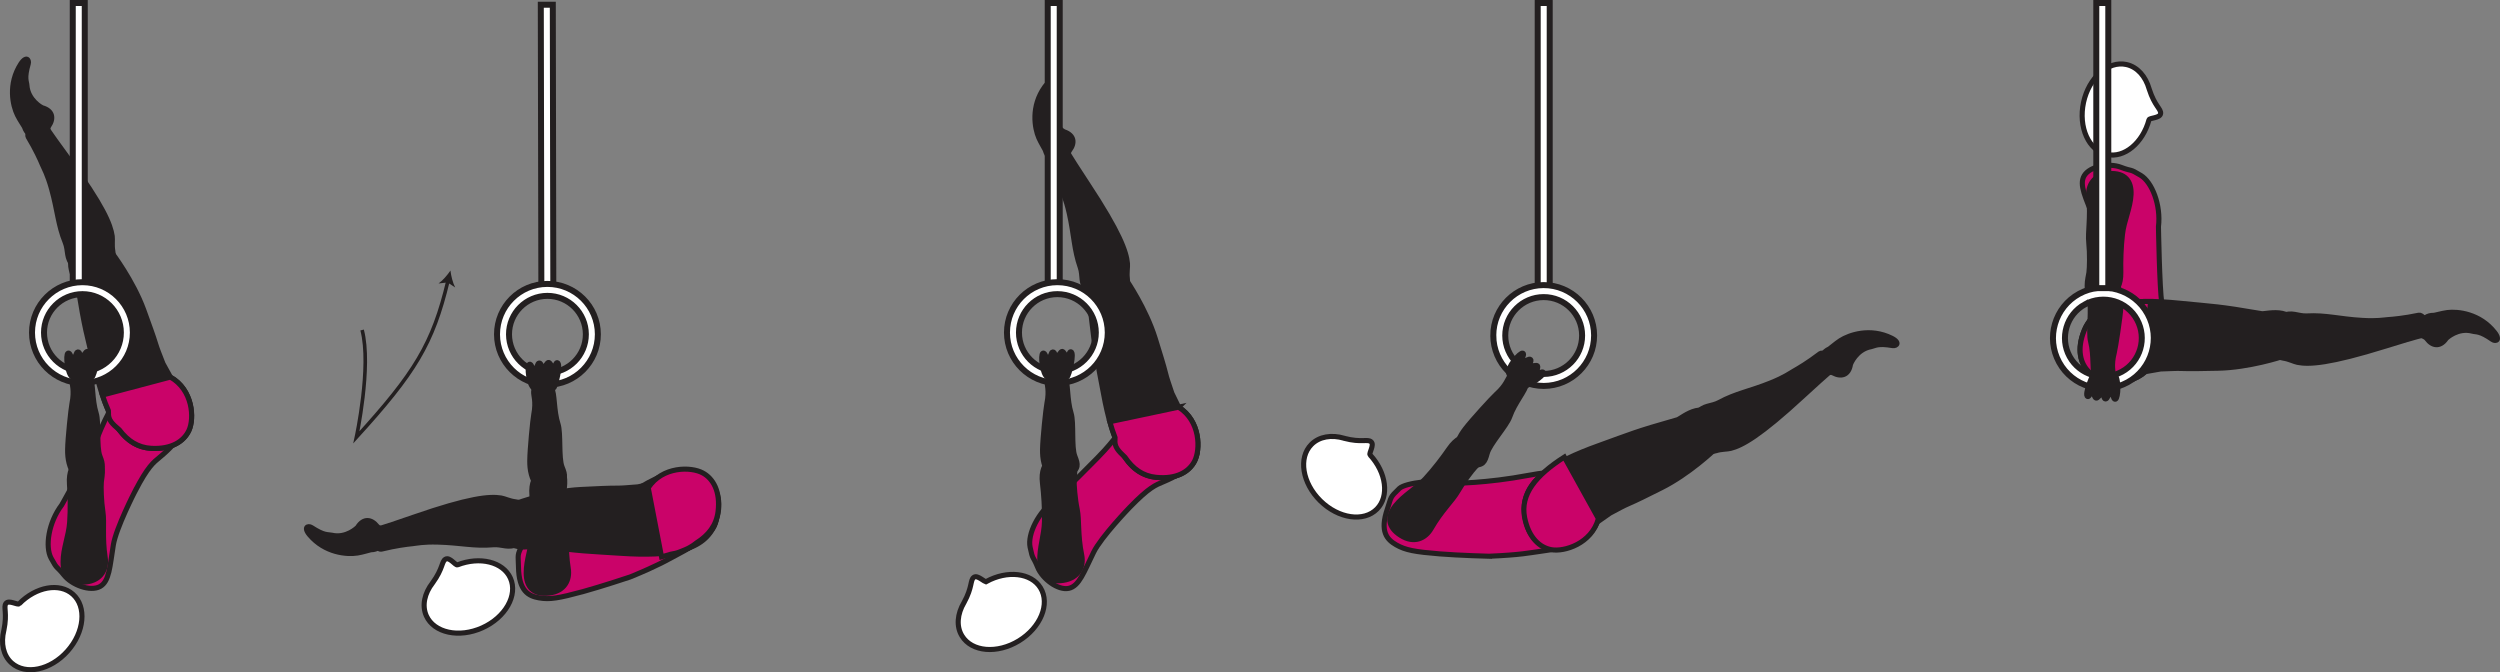 <?xml version="1.0" encoding="UTF-8" standalone="no"?>
<!-- Created with Inkscape (http://www.inkscape.org/) -->

<svg
   version="1.1"
   id="svg1"
   width="277.695"
   height="74.672"
   viewBox="0 0 277.695 74.672"
   sodipodi:docname="cell.svg"
   xmlns:inkscape="http://www.inkscape.org/namespaces/inkscape"
   xmlns:sodipodi="http://sodipodi.sourceforge.net/DTD/sodipodi-0.dtd"
   xmlns="http://www.w3.org/2000/svg"
   xmlns:svg="http://www.w3.org/2000/svg">
  <rect x="0" y="0" width="277.695" height="74.672" fill="#808080" stroke="none"/>
  <sodipodi:namedview
     id="namedview1"
     pagecolor="#ffffff"
     bordercolor="#000000"
     borderopacity="0.25"
     inkscape:showpageshadow="2"
     inkscape:pageopacity="0.0"
     inkscape:pagecheckerboard="0"
     inkscape:deskcolor="#d1d1d1">
    <inkscape:page
       x="0"
       y="0"
       inkscape:label="1"
       id="page1"
       width="277.695"
       height="74.672"
       margin="0"
       bleed="0" />
  </sodipodi:namedview>
  <defs
     id="defs1" />
  <path
     style="fill:#231f20;fill-opacity:1;fill-rule:nonzero;stroke:none"
     d="m 271.825,37.651 c -0.765,1.109 -1.728,0.88 -2.343,0.046 -0.188,-0.249 -0.6,-0.276 -0.761,-0.536 -0.364,-0.593 0.095,-2.281 1.6,-2.25 0.104,0.01 0.891,-0.224 1.504,-0.307 1.199,-0.156 3.688,0.12 5.355,2.24 0.792,1 0.052,1.285 -0.391,0.968 -1.401,-0.979 -1.719,-0.787 -2.183,-0.911 -1.566,-0.422 -2.781,0.75 -2.781,0.75"
     id="path743" />
  <path
     style="fill:none;stroke:#231f20;stroke-width:0.333;stroke-linecap:butt;stroke-linejoin:miter;stroke-miterlimit:4;stroke-dasharray:none;stroke-opacity:1"
     d="m 271.825,37.651 c -0.765,1.109 -1.728,0.88 -2.343,0.046 -0.188,-0.249 -0.6,-0.276 -0.761,-0.536 -0.364,-0.593 0.095,-2.281 1.6,-2.25 0.104,0.01 0.891,-0.224 1.504,-0.307 1.199,-0.156 3.688,0.12 5.355,2.24 0.792,1 0.052,1.285 -0.391,0.968 -1.401,-0.979 -1.719,-0.787 -2.183,-0.911 -1.566,-0.422 -2.781,0.75 -2.781,0.75 z"
     id="path744" />
  <path
     style="fill:#231f20;fill-opacity:1;fill-rule:nonzero;stroke:none"
     d="m 252.592,36.916 c -0.178,2.256 0.088,2.724 1.036,2.865 0.636,0.094 1.193,0.396 1.573,0.468 1.271,0.256 3.515,0.147 9.801,-1.812 1.423,-0.448 3.428,-1.057 4.266,-1.24 1.329,-0.292 -0.056,-2.296 -0.578,-2.186 -1.672,0.348 -2.865,0.452 -3.474,0.494 -0.432,0.031 -1.182,0.187 -2.843,0.083 -2.521,-0.145 -4.011,-0.609 -6.125,-0.495 -0.975,0.058 -1.751,-0.525 -2.688,0.016 -0.938,0.547 -0.968,1.807 -0.968,1.807"
     id="path745" />
  <path
     style="fill:none;stroke:#231f20;stroke-width:0.566;stroke-linecap:butt;stroke-linejoin:miter;stroke-miterlimit:4;stroke-dasharray:none;stroke-opacity:1"
     d="m 252.592,36.916 c -0.178,2.256 0.088,2.724 1.036,2.865 0.636,0.094 1.193,0.396 1.573,0.468 1.271,0.256 3.515,0.147 9.801,-1.812 1.423,-0.448 3.428,-1.057 4.266,-1.24 1.329,-0.292 -0.056,-2.296 -0.578,-2.186 -1.672,0.348 -2.865,0.452 -3.474,0.494 -0.432,0.031 -1.182,0.187 -2.843,0.083 -2.521,-0.145 -4.011,-0.609 -6.125,-0.495 -0.975,0.058 -1.751,-0.525 -2.688,0.016 -0.938,0.547 -0.968,1.807 -0.968,1.807 z"
     id="path746" />
  <path
     style="fill:#ca0369;fill-opacity:1;fill-rule:nonzero;stroke:none"
     d="m 233.502,30.593 c 0.162,3.126 -0.15,3.818 -0.468,4.683 -1.989,5.427 0.708,6.301 3.515,5.635 3.303,-0.782 4.5,-0.99 3.579,-7.224 -0.255,-1.734 -0.37,-8.5 -0.37,-8.5 0.291,-2.432 -0.724,-4.958 -1.969,-5.708 -1.317,-0.802 -0.855,-0.386 -2.208,-0.902 -1.281,-0.494 -3.437,-0.124 -4.068,0.934 -0.609,1.025 0.188,2.489 1.057,4.749 0.683,1.787 0.932,6.333 0.932,6.333"
     id="path747" />
  <path
     style="fill:none;stroke:#231f20;stroke-width:0.566;stroke-linecap:butt;stroke-linejoin:miter;stroke-miterlimit:4;stroke-dasharray:none;stroke-opacity:1"
     d="m 233.502,30.593 c 0.162,3.126 -0.15,3.818 -0.468,4.683 -1.989,5.427 0.708,6.301 3.515,5.635 3.303,-0.782 4.5,-0.99 3.579,-7.224 -0.255,-1.734 -0.37,-8.5 -0.37,-8.5 0.291,-2.432 -0.724,-4.958 -1.969,-5.708 -1.317,-0.802 -0.855,-0.386 -2.208,-0.902 -1.281,-0.494 -3.437,-0.124 -4.068,0.934 -0.609,1.025 0.188,2.489 1.057,4.749 0.683,1.787 0.932,6.333 0.932,6.333 z"
     id="path748" />
  <path
     style="fill:#ffffff;fill-opacity:1;fill-rule:nonzero;stroke:none"
     d="m 238.706,13.307 c 0.072,-0.235 1.224,-0.172 1.291,-0.692 0.068,-0.516 -0.661,-0.814 -1.265,-2.71 l -0.006,-0.02 c -0.401,-1.401 -1.306,-2.448 -2.53,-2.718 -2.032,-0.438 -4.162,1.448 -4.76,4.202 -0.595,2.766 0.566,5.36 2.598,5.792 1.938,0.427 3.979,-1.286 4.672,-3.854"
     id="path749" />
  <path
     style="fill:none;stroke:#231f20;stroke-width:0.566;stroke-linecap:butt;stroke-linejoin:miter;stroke-miterlimit:4;stroke-dasharray:none;stroke-opacity:1"
     d="m 238.706,13.307 c 0.072,-0.235 1.224,-0.172 1.291,-0.692 0.068,-0.516 -0.661,-0.814 -1.265,-2.71 l -0.006,-0.02 c -0.401,-1.401 -1.306,-2.448 -2.53,-2.718 -2.032,-0.438 -4.162,1.448 -4.76,4.202 -0.595,2.766 0.566,5.36 2.598,5.792 1.938,0.427 3.979,-1.286 4.672,-3.854 z"
     id="path750" />
  <path
     style="fill:#231f20;fill-opacity:1;fill-rule:nonzero;stroke:none"
     d="m 254.95,37.677 c 0.656,-3.958 -3.244,-2.75 -3.718,-2.833 -4.932,-0.849 -5.307,-0.781 -9.115,-1.163 -5.5,-0.552 -9.353,-0.082 -10.609,3.027 -0.85,2.104 -0.427,3.688 0.526,4.599 1.063,1 4.115,1.885 6.276,-0.026 l 1.687,-0.297 c 1.161,-0.041 1.74,-0.079 2.308,-0.057 1.005,0.036 2.077,0.016 4.036,-0.026 3.469,-0.062 7.125,-1.272 7.125,-1.272 1.235,-0.052 1.484,-1.952 1.484,-1.952"
     id="path751" />
  <path
     style="fill:none;stroke:#231f20;stroke-width:0.566;stroke-linecap:butt;stroke-linejoin:miter;stroke-miterlimit:4;stroke-dasharray:none;stroke-opacity:1"
     d="m 254.95,37.677 c 0.656,-3.958 -3.244,-2.75 -3.718,-2.833 -4.932,-0.849 -5.307,-0.781 -9.115,-1.163 -5.5,-0.552 -9.353,-0.082 -10.609,3.027 -0.85,2.104 -0.427,3.688 0.526,4.599 1.063,1 4.115,1.885 6.276,-0.026 l 1.687,-0.297 c 1.161,-0.041 1.74,-0.079 2.308,-0.057 1.005,0.036 2.077,0.016 4.036,-0.026 3.469,-0.062 7.125,-1.272 7.125,-1.272 1.235,-0.052 1.484,-1.952 1.484,-1.952 z"
     id="path752" />
  <path
     style="fill:#ca0369;fill-opacity:1;fill-rule:nonzero;stroke:none"
     d="m 231.508,36.708 c -0.85,2.104 -0.427,3.688 0.526,4.599 1.063,1 4.115,1.885 6.276,-0.031 l 0.563,-7.792 c -3.756,-0.036 -6.371,0.771 -7.365,3.224"
     id="path753" />
  <path
     style="fill:none;stroke:#231f20;stroke-width:0.566;stroke-linecap:butt;stroke-linejoin:miter;stroke-miterlimit:4;stroke-dasharray:none;stroke-opacity:1"
     d="m 231.508,36.708 c -0.85,2.104 -0.427,3.688 0.526,4.599 1.063,1 4.115,1.885 6.276,-0.031 l 0.563,-7.792 c -3.756,-0.036 -6.371,0.771 -7.365,3.224 z"
     id="path754" />
  <path
     style="fill:#231f20;fill-opacity:1;fill-rule:nonzero;stroke:none"
     d="m 232.712,41.968 c -0.35,-0.541 -0.084,-2.468 -0.491,-4.031 -0.276,-1.041 0.172,-3.756 -0.176,-4.776 -0.324,-0.942 -0.381,-1.406 0.629,-1.958 0.599,-0.328 1.959,-0.568 2.23,-0.131 0.614,1.016 0.75,1.953 0.682,3.021 -0.078,1.208 -0.589,4.484 -0.734,5.079 -0.38,1.479 -0.079,2.145 -0.14,2.547 -0.111,0.754 -0.428,0.896 -0.934,0.926 -0.953,0.052 -1.066,-0.677 -1.066,-0.677"
     id="path755" />
  <path
     style="fill:none;stroke:#231f20;stroke-width:0.566;stroke-linecap:butt;stroke-linejoin:miter;stroke-miterlimit:4;stroke-dasharray:none;stroke-opacity:1"
     d="m 232.712,41.968 c -0.35,-0.541 -0.084,-2.468 -0.491,-4.031 -0.276,-1.041 0.172,-3.756 -0.176,-4.776 -0.324,-0.942 -0.381,-1.406 0.629,-1.958 0.599,-0.328 1.959,-0.568 2.23,-0.131 0.614,1.016 0.75,1.953 0.682,3.021 -0.078,1.208 -0.589,4.484 -0.734,5.079 -0.38,1.479 -0.079,2.145 -0.14,2.547 -0.111,0.754 -0.428,0.896 -0.934,0.926 -0.953,0.052 -1.066,-0.677 -1.066,-0.677 z"
     id="path756" />
  <path
     style="fill:#231f20;fill-opacity:1;fill-rule:nonzero;stroke:none"
     d="m 232.664,32.905 c -1.286,-0.134 -0.703,-2.088 -0.63,-2.624 0.072,-0.537 0.11,-2.094 -0.016,-3.308 -0.13,-1.218 0.23,-2.792 -0.005,-5.109 -0.125,-1.213 0.527,-2.479 2.297,-2.583 1.75,-0.104 2.474,0.844 2.402,2.334 -0.074,1.5 -0.772,2.869 -0.948,4.38 -0.178,1.5 -0.215,3.041 -0.188,4.254 0.03,1.386 -0.474,2.079 -0.907,2.276 -1.088,0.49 -2.005,0.38 -2.005,0.38"
     id="path757" />
  <path
     style="fill:none;stroke:#231f20;stroke-width:0.566;stroke-linecap:butt;stroke-linejoin:miter;stroke-miterlimit:4;stroke-dasharray:none;stroke-opacity:1"
     d="m 232.664,32.905 c -1.286,-0.134 -0.703,-2.088 -0.63,-2.624 0.072,-0.537 0.11,-2.094 -0.016,-3.308 -0.13,-1.218 0.23,-2.792 -0.005,-5.109 -0.125,-1.213 0.527,-2.479 2.297,-2.583 1.75,-0.104 2.474,0.844 2.402,2.334 -0.074,1.5 -0.772,2.869 -0.948,4.38 -0.178,1.5 -0.215,3.041 -0.188,4.254 0.03,1.386 -0.474,2.079 -0.907,2.276 -1.088,0.49 -2.005,0.38 -2.005,0.38 z"
     id="path758" />
  <path
     style="fill:#ffffff;fill-opacity:1;fill-rule:nonzero;stroke:none"
     d="m 231.592,33.807 c 2.066,-1.13 4.666,-0.37 5.79,1.698 1.131,2.063 0.371,4.667 -1.697,5.791 -2.063,1.131 -4.661,0.365 -5.792,-1.697 -1.129,-2.068 -0.364,-4.667 1.699,-5.792 m -0.642,-1.172 c -2.708,1.485 -3.708,4.896 -2.224,7.604 1.48,2.709 4.891,3.709 7.599,2.229 2.715,-1.484 3.709,-4.891 2.229,-7.599 -1.484,-2.713 -4.89,-3.713 -7.604,-2.234"
     id="path759" />
  <path
     style="fill:none;stroke:#231f20;stroke-width:0.666;stroke-linecap:butt;stroke-linejoin:miter;stroke-miterlimit:4;stroke-dasharray:none;stroke-opacity:1"
     d="m 231.592,33.807 c 2.066,-1.13 4.666,-0.37 5.79,1.698 1.131,2.063 0.371,4.667 -1.697,5.791 -2.063,1.131 -4.661,0.365 -5.792,-1.697 -1.129,-2.068 -0.364,-4.667 1.699,-5.792 z m -0.642,-1.172 c -2.708,1.485 -3.708,4.896 -2.224,7.604 1.48,2.709 4.891,3.709 7.599,2.229 2.715,-1.484 3.709,-4.891 2.229,-7.599 -1.484,-2.713 -4.89,-3.713 -7.604,-2.234 z"
     id="path760" />
  <path
     style="fill:#231f20;fill-opacity:1;fill-rule:nonzero;stroke:none"
     d="m 234.825,41.583 c 0.605,0.354 0.469,2.666 0.163,2.756 -0.303,0.088 -0.178,-0.672 -0.522,-0.595 -0.354,0.079 -0.36,0.584 -0.588,0.573 -0.25,-0.01 -0.152,-0.609 -0.453,-0.562 -0.125,0.016 -0.428,0.532 -0.604,0.464 -0.157,-0.058 -0.281,-0.568 -0.401,-0.62 -0.199,-0.084 -0.35,0.516 -0.522,0.453 -0.448,-0.141 0.59,-2.647 0.814,-2.729 0.337,-0.115 1.14,-0.308 2.113,0.26"
     id="path761" />
  <path
     style="fill:none;stroke:#231f20;stroke-width:0.566;stroke-linecap:round;stroke-linejoin:round;stroke-miterlimit:4;stroke-dasharray:none;stroke-opacity:1"
     d="m 234.825,41.583 c 0.605,0.354 0.469,2.666 0.163,2.756 -0.303,0.088 -0.178,-0.672 -0.522,-0.595 -0.354,0.079 -0.36,0.584 -0.588,0.573 -0.25,-0.01 -0.152,-0.609 -0.453,-0.562 -0.125,0.016 -0.428,0.532 -0.604,0.464 -0.157,-0.058 -0.281,-0.568 -0.401,-0.62 -0.199,-0.084 -0.35,0.516 -0.522,0.453 -0.448,-0.141 0.59,-2.647 0.814,-2.729 0.337,-0.115 1.14,-0.308 2.113,0.26 z"
     id="path762" />
  <path
     style="fill:#231f20;fill-opacity:1;fill-rule:nonzero;stroke:none"
     d="m 4.707,11.853 c 1.307,0.36 1.4,1.35 0.812,2.199 -0.177,0.255 -0.068,0.656 -0.26,0.891 -0.443,0.546 -2.188,0.65 -2.641,-0.776 -0.036,-0.104 -0.506,-0.771 -0.782,-1.328 -0.541,-1.084 -1.088,-3.522 0.371,-5.787 0.692,-1.079 1.197,-0.469 1.047,0.047 -0.47,1.645 -0.183,1.885 -0.151,2.36 0.104,1.618 1.604,2.394 1.604,2.394"
     id="path763" />
  <path
     style="fill:none;stroke:#231f20;stroke-width:0.333;stroke-linecap:butt;stroke-linejoin:miter;stroke-miterlimit:4;stroke-dasharray:none;stroke-opacity:1"
     d="m 4.707,11.853 c 1.307,0.36 1.4,1.35 0.812,2.199 -0.177,0.255 -0.068,0.656 -0.26,0.891 -0.443,0.546 -2.188,0.65 -2.641,-0.776 -0.036,-0.104 -0.506,-0.771 -0.782,-1.328 -0.541,-1.084 -1.088,-3.522 0.371,-5.787 0.692,-1.079 1.197,-0.469 1.047,0.047 -0.47,1.645 -0.183,1.885 -0.151,2.36 0.104,1.618 1.604,2.394 1.604,2.394 z"
     id="path764" />
  <path
     style="fill:#231f20;fill-opacity:1;fill-rule:nonzero;stroke:none"
     d="m 10.159,29.796 c 2.193,-0.561 2.548,-0.973 2.371,-1.916 -0.115,-0.625 -0.011,-1.251 -0.063,-1.631 -0.183,-1.286 -1.005,-3.374 -4.901,-8.681 -0.886,-1.204 -2.115,-2.901 -2.563,-3.631 -0.708,-1.161 -2.151,0.798 -1.88,1.255 0.875,1.469 1.36,2.557 1.599,3.131 0.166,0.39 0.557,1.052 1.005,2.656 0.677,2.432 0.719,3.989 1.516,5.948 0.375,0.912 0.073,1.833 0.896,2.536 0.817,0.714 2.02,0.333 2.02,0.333"
     id="path765" />
  <path
     style="fill:none;stroke:#231f20;stroke-width:0.566;stroke-linecap:butt;stroke-linejoin:miter;stroke-miterlimit:4;stroke-dasharray:none;stroke-opacity:1"
     d="m 10.159,29.796 c 2.193,-0.561 2.548,-0.973 2.371,-1.916 -0.115,-0.625 -0.011,-1.251 -0.063,-1.631 -0.183,-1.286 -1.005,-3.374 -4.901,-8.681 -0.886,-1.204 -2.115,-2.901 -2.563,-3.631 -0.708,-1.161 -2.151,0.798 -1.88,1.255 0.875,1.469 1.36,2.557 1.599,3.131 0.166,0.39 0.557,1.052 1.005,2.656 0.677,2.432 0.719,3.989 1.516,5.948 0.375,0.912 0.073,1.833 0.896,2.536 0.817,0.714 2.02,0.333 2.02,0.333 z"
     id="path766" />
  <path
     style="fill:#ca0369;fill-opacity:1;fill-rule:nonzero;stroke:none"
     d="m 14.988,54.582 c 1.443,-2.781 2.058,-3.218 2.771,-3.806 4.463,-3.672 2.572,-5.792 -0.183,-6.636 -3.245,-0.995 -4.385,-1.416 -6.74,4.422 -0.656,1.619 -3.978,7.526 -3.978,7.526 -1.475,1.953 -1.87,4.641 -1.178,5.922 0.73,1.348 0.536,0.76 1.443,1.891 0.86,1.072 2.901,1.848 3.989,1.249 1.038,-0.573 1.09,-2.24 1.48,-4.63 0.312,-1.886 2.396,-5.938 2.396,-5.938"
     id="path767" />
  <path
     style="fill:none;stroke:#231f20;stroke-width:0.566;stroke-linecap:butt;stroke-linejoin:miter;stroke-miterlimit:4;stroke-dasharray:none;stroke-opacity:1"
     d="m 14.988,54.582 c 1.443,-2.781 2.058,-3.218 2.771,-3.806 4.463,-3.672 2.572,-5.792 -0.183,-6.636 -3.245,-0.995 -4.385,-1.416 -6.74,4.422 -0.656,1.619 -3.978,7.526 -3.978,7.526 -1.475,1.953 -1.87,4.641 -1.178,5.922 0.73,1.348 0.536,0.76 1.443,1.891 0.86,1.072 2.901,1.848 3.989,1.249 1.038,-0.573 1.09,-2.24 1.48,-4.63 0.312,-1.886 2.396,-5.938 2.396,-5.938 z"
     id="path768" />
  <path
     style="fill:#ffffff;fill-opacity:1;fill-rule:nonzero;stroke:none"
     d="m 2.128,67.068 c -0.182,0.161 -1.145,-0.459 -1.464,-0.043 -0.312,0.417 0.172,1.037 -0.233,2.985 l -0.005,0.02 c -0.344,1.412 -0.074,2.776 0.858,3.61 1.552,1.385 4.334,0.797 6.214,-1.312 1.881,-2.11 2.152,-4.938 0.6,-6.318 -1.486,-1.324 -4.1,-0.844 -5.97,1.058"
     id="path769" />
  <path
     style="fill:none;stroke:#231f20;stroke-width:0.566;stroke-linecap:butt;stroke-linejoin:miter;stroke-miterlimit:4;stroke-dasharray:none;stroke-opacity:1"
     d="m 2.128,67.068 c -0.182,0.161 -1.145,-0.459 -1.464,-0.043 -0.312,0.417 0.172,1.037 -0.233,2.985 l -0.005,0.02 c -0.344,1.412 -0.074,2.776 0.858,3.61 1.552,1.385 4.334,0.797 6.214,-1.312 1.881,-2.11 2.152,-4.938 0.6,-6.318 -1.486,-1.324 -4.1,-0.844 -5.97,1.058 z"
     id="path770" />
  <path
     style="fill:#231f20;fill-opacity:1;fill-rule:nonzero;stroke:none"
     d="m 10.107,27.323 c -3.952,0.666 -1.547,3.964 -1.468,4.432 0.801,4.948 0.984,5.281 1.864,9 1.267,5.385 2.964,8.869 6.308,9.046 2.271,0.12 3.625,-0.791 4.177,-1.994 0.61,-1.323 0.452,-4.5 -2.062,-5.922 l -0.823,-1.494 c -0.423,-1.09 -0.641,-1.62 -0.808,-2.172 -0.292,-0.959 -0.667,-1.964 -1.333,-3.808 -1.192,-3.26 -3.522,-6.318 -3.522,-6.318 -0.452,-1.156 -2.333,-0.77 -2.333,-0.77"
     id="path771" />
  <path
     style="fill:none;stroke:#231f20;stroke-width:0.566;stroke-linecap:butt;stroke-linejoin:miter;stroke-miterlimit:4;stroke-dasharray:none;stroke-opacity:1"
     d="m 10.107,27.323 c -3.952,0.666 -1.547,3.964 -1.468,4.432 0.801,4.948 0.984,5.281 1.864,9 1.267,5.385 2.964,8.869 6.308,9.046 2.271,0.12 3.625,-0.791 4.177,-1.994 0.61,-1.323 0.452,-4.5 -2.062,-5.922 l -0.823,-1.494 c -0.423,-1.09 -0.641,-1.62 -0.808,-2.172 -0.292,-0.959 -0.667,-1.964 -1.333,-3.808 -1.192,-3.26 -3.522,-6.318 -3.522,-6.318 -0.452,-1.156 -2.333,-0.77 -2.333,-0.77 z"
     id="path772" />
  <path
     style="fill:#ca0369;fill-opacity:1;fill-rule:nonzero;stroke:none"
     d="m 18.926,41.885 -7.552,2 c 0.202,0.626 0.432,1.192 0.666,1.73 0.006,0.077 0.01,0.161 0.01,0.229 -0.047,0.801 0.412,1.228 1.198,1.895 0.938,1.245 2.083,1.985 3.563,2.062 2.271,0.12 3.625,-0.791 4.177,-1.994 0.61,-1.323 0.452,-4.5 -2.062,-5.922"
     id="path773" />
  <path
     style="fill:none;stroke:#231f20;stroke-width:0.566;stroke-linecap:butt;stroke-linejoin:miter;stroke-miterlimit:4;stroke-dasharray:none;stroke-opacity:1"
     d="m 18.926,41.885 -7.552,2 c 0.202,0.626 0.432,1.192 0.666,1.73 0.006,0.077 0.01,0.161 0.01,0.229 -0.047,0.801 0.412,1.228 1.198,1.895 0.938,1.245 2.083,1.985 3.563,2.062 2.271,0.12 3.625,-0.791 4.177,-1.994 0.61,-1.323 0.452,-4.5 -2.062,-5.922 z"
     id="path774" />
  <path
     style="fill:#231f20;fill-opacity:1;fill-rule:nonzero;stroke:none"
     d="m 9.992,41.916 c 0.382,0.521 0.21,2.459 0.694,3.995 0.328,1.032 0.01,3.761 0.417,4.766 0.364,0.927 0.447,1.385 -0.537,1.984 -0.583,0.359 -1.932,0.667 -2.219,0.244 -0.667,-0.984 -0.849,-1.911 -0.833,-2.984 0.016,-1.213 0.365,-4.505 0.484,-5.109 0.302,-1.489 -0.031,-2.145 0.01,-2.552 0.079,-0.76 0.386,-0.916 0.891,-0.969 0.953,-0.099 1.093,0.625 1.093,0.625"
     id="path775" />
  <path
     style="fill:none;stroke:#231f20;stroke-width:0.566;stroke-linecap:butt;stroke-linejoin:miter;stroke-miterlimit:4;stroke-dasharray:none;stroke-opacity:1"
     d="m 9.992,41.916 c 0.382,0.521 0.21,2.459 0.694,3.995 0.328,1.032 0.01,3.761 0.417,4.766 0.364,0.927 0.447,1.385 -0.537,1.984 -0.583,0.359 -1.932,0.667 -2.219,0.244 -0.667,-0.984 -0.849,-1.911 -0.833,-2.984 0.016,-1.213 0.365,-4.505 0.484,-5.109 0.302,-1.489 -0.031,-2.145 0.01,-2.552 0.079,-0.76 0.386,-0.916 0.891,-0.969 0.953,-0.099 1.093,0.625 1.093,0.625 z"
     id="path776" />
  <path
     style="fill:#231f20;fill-opacity:1;fill-rule:nonzero;stroke:none"
     d="m 10.488,50.962 c 1.291,0.074 0.812,2.048 0.766,2.59 -0.047,0.541 -0.011,2.098 0.177,3.301 0.187,1.215 -0.095,2.803 0.255,5.104 0.182,1.209 -0.402,2.501 -2.167,2.693 -1.74,0.194 -2.511,-0.718 -2.511,-2.213 -0.005,-1.5 0.626,-2.907 0.73,-4.417 0.104,-1.5 0.062,-3.052 -0.022,-4.26 -0.098,-1.38 0.366,-2.099 0.792,-2.312 1.063,-0.547 1.98,-0.486 1.98,-0.486"
     id="path777" />
  <path
     style="fill:none;stroke:#231f20;stroke-width:0.566;stroke-linecap:butt;stroke-linejoin:miter;stroke-miterlimit:4;stroke-dasharray:none;stroke-opacity:1"
     d="m 10.488,50.962 c 1.291,0.074 0.812,2.048 0.766,2.59 -0.047,0.541 -0.011,2.098 0.177,3.301 0.187,1.215 -0.095,2.803 0.255,5.104 0.182,1.209 -0.402,2.501 -2.167,2.693 -1.74,0.194 -2.511,-0.718 -2.511,-2.213 -0.005,-1.5 0.626,-2.907 0.73,-4.417 0.104,-1.5 0.062,-3.052 -0.022,-4.26 -0.098,-1.38 0.366,-2.099 0.792,-2.312 1.063,-0.547 1.98,-0.486 1.98,-0.486 z"
     id="path778" />
  <path
     style="fill:#ffffff;fill-opacity:1;fill-rule:nonzero;stroke:none"
     d="m 8.082,32.005 h 1.333 v -31.677 h -1.333 z"
     id="path779" />
  <path
     style="fill:none;stroke:#231f20;stroke-width:0.666;stroke-linecap:butt;stroke-linejoin:miter;stroke-miterlimit:4;stroke-dasharray:none;stroke-opacity:1"
     d="m 8.082,32.005 h 1.333 v -31.672 h -1.333 z"
     id="path780" />
  <path
     style="fill:#ffffff;fill-opacity:1;fill-rule:nonzero;stroke:none"
     d="m 170.805,32.005 h 1.334 v -31.677 h -1.334 z"
     id="path781" />
  <path
     style="fill:none;stroke:#231f20;stroke-width:0.666;stroke-linecap:butt;stroke-linejoin:miter;stroke-miterlimit:4;stroke-dasharray:none;stroke-opacity:1"
     d="m 170.805,32.005 h 1.334 v -31.672 h -1.334 z"
     id="path782" />
  <path
     style="fill:#ffffff;fill-opacity:1;fill-rule:nonzero;stroke:none"
     d="m 232.852,32.005 h 1.333 v -31.677 h -1.333 z"
     id="path783" />
  <path
     style="fill:none;stroke:#231f20;stroke-width:0.666;stroke-linecap:butt;stroke-linejoin:miter;stroke-miterlimit:4;stroke-dasharray:none;stroke-opacity:1"
     d="m 232.852,32.005 h 1.333 v -31.672 h -1.333 z"
     id="path784" />
  <path
     style="fill:#ffffff;fill-opacity:1;fill-rule:nonzero;stroke:none"
     d="m 4.888,36.943 c 0,-2.355 1.918,-4.271 4.271,-4.271 2.355,0 4.267,1.916 4.267,4.271 0,2.353 -1.912,4.27 -4.267,4.27 -2.353,0 -4.271,-1.917 -4.271,-4.27 m -1.333,0 c 0,3.088 2.516,5.598 5.604,5.598 3.084,0 5.6,-2.51 5.6,-5.598 0,-3.09 -2.516,-5.599 -5.6,-5.599 -3.088,0 -5.604,2.509 -5.604,5.599"
     id="path785" />
  <path
     style="fill:none;stroke:#231f20;stroke-width:0.666;stroke-linecap:butt;stroke-linejoin:miter;stroke-miterlimit:4;stroke-dasharray:none;stroke-opacity:1"
     d="m 4.888,36.943 c 0,-2.355 1.918,-4.271 4.271,-4.271 2.355,0 4.267,1.916 4.267,4.271 0,2.353 -1.912,4.27 -4.267,4.27 -2.353,0 -4.271,-1.917 -4.271,-4.27 z m -1.333,0 c 0,3.088 2.516,5.598 5.604,5.598 3.084,0 5.6,-2.51 5.6,-5.598 0,-3.09 -2.516,-5.599 -5.6,-5.599 -3.088,0 -5.604,2.509 -5.604,5.599 z"
     id="path786" />
  <path
     style="fill:#231f20;fill-opacity:1;fill-rule:nonzero;stroke:none"
     d="m 8.107,41.932 c -0.645,-0.26 -0.848,-2.568 -0.557,-2.697 0.292,-0.131 0.272,0.634 0.605,0.504 0.333,-0.13 0.271,-0.624 0.5,-0.646 0.249,-0.021 0.233,0.584 0.525,0.49 0.12,-0.036 0.344,-0.583 0.536,-0.547 0.163,0.036 0.355,0.521 0.48,0.557 0.208,0.052 0.276,-0.557 0.454,-0.525 0.457,0.072 -0.204,2.703 -0.418,2.817 -0.312,0.167 -1.077,0.468 -2.125,0.047"
     id="path787" />
  <path
     style="fill:none;stroke:#231f20;stroke-width:0.566;stroke-linecap:round;stroke-linejoin:round;stroke-miterlimit:4;stroke-dasharray:none;stroke-opacity:1"
     d="m 8.107,41.932 c -0.645,-0.26 -0.848,-2.568 -0.557,-2.697 0.292,-0.131 0.272,0.634 0.605,0.504 0.333,-0.13 0.271,-0.624 0.5,-0.646 0.249,-0.021 0.233,0.584 0.525,0.49 0.12,-0.036 0.344,-0.583 0.536,-0.547 0.163,0.036 0.355,0.521 0.48,0.557 0.208,0.052 0.276,-0.557 0.454,-0.525 0.457,0.072 -0.204,2.703 -0.418,2.817 -0.312,0.167 -1.077,0.468 -2.125,0.047 z"
     id="path788" />
  <path
     style="fill:#231f20;fill-opacity:1;fill-rule:nonzero;stroke:none"
     d="m 118.207,14.52 c 1.285,0.423 1.328,1.412 0.697,2.235 -0.188,0.25 -0.093,0.656 -0.303,0.874 -0.468,0.527 -2.218,0.543 -2.598,-0.905 -0.031,-0.104 -0.468,-0.797 -0.719,-1.365 -0.484,-1.11 -0.911,-3.567 0.661,-5.76 0.74,-1.042 1.219,-0.412 1.047,0.104 -0.552,1.62 -0.28,1.869 -0.271,2.344 0.022,1.625 1.486,2.473 1.486,2.473"
     id="path789" />
  <path
     style="fill:none;stroke:#231f20;stroke-width:0.333;stroke-linecap:butt;stroke-linejoin:miter;stroke-miterlimit:4;stroke-dasharray:none;stroke-opacity:1"
     d="m 118.207,14.52 c 1.285,0.423 1.328,1.412 0.697,2.235 -0.188,0.25 -0.093,0.656 -0.303,0.874 -0.468,0.527 -2.218,0.543 -2.598,-0.905 -0.031,-0.104 -0.468,-0.797 -0.719,-1.365 -0.484,-1.11 -0.911,-3.567 0.661,-5.76 0.74,-1.042 1.219,-0.412 1.047,0.104 -0.552,1.62 -0.28,1.869 -0.271,2.344 0.022,1.625 1.486,2.473 1.486,2.473 z"
     id="path790" />
  <path
     style="fill:#231f20;fill-opacity:1;fill-rule:nonzero;stroke:none"
     d="m 122.764,32.708 c 2.219,-0.453 2.588,-0.844 2.457,-1.792 -0.082,-0.629 0.052,-1.249 0.016,-1.635 -0.114,-1.292 -0.833,-3.417 -4.464,-8.912 -0.822,-1.249 -1.968,-3.005 -2.374,-3.754 -0.651,-1.194 -2.192,0.692 -1.943,1.161 0.803,1.511 1.229,2.62 1.443,3.208 0.146,0.396 0.505,1.073 0.87,2.697 0.552,2.464 0.526,4.027 1.223,6.022 0.324,0.926 -0.02,1.828 0.767,2.578 0.781,0.75 2.005,0.427 2.005,0.427"
     id="path791" />
  <path
     style="fill:none;stroke:#231f20;stroke-width:0.566;stroke-linecap:butt;stroke-linejoin:miter;stroke-miterlimit:4;stroke-dasharray:none;stroke-opacity:1"
     d="m 122.764,32.708 c 2.219,-0.453 2.588,-0.844 2.457,-1.792 -0.082,-0.629 0.052,-1.249 0.016,-1.635 -0.114,-1.292 -0.833,-3.417 -4.464,-8.912 -0.822,-1.249 -1.968,-3.005 -2.374,-3.754 -0.651,-1.194 -2.192,0.692 -1.943,1.161 0.803,1.511 1.229,2.62 1.443,3.208 0.146,0.396 0.505,1.073 0.87,2.697 0.552,2.464 0.526,4.027 1.223,6.022 0.324,0.926 -0.02,1.828 0.767,2.578 0.781,0.75 2.005,0.427 2.005,0.427 z"
     id="path792" />
  <path
     style="fill:#ca0369;fill-opacity:1;fill-rule:nonzero;stroke:none"
     d="m 125.483,56.358 c 2.181,-2.249 2.896,-2.489 3.749,-2.844 5.333,-2.228 4.136,-4.801 1.745,-6.405 -2.818,-1.89 -3.792,-2.625 -7.734,2.287 -1.094,1.358 -5.984,6.052 -5.984,6.052 -1.975,1.442 -3.131,3.905 -2.839,5.328 0.307,1.505 0.296,0.89 0.839,2.229 0.51,1.276 2.249,2.604 3.457,2.348 1.163,-0.249 1.688,-1.828 2.761,-4.005 0.839,-1.714 4.006,-4.99 4.006,-4.99"
     id="path793" />
  <path
     style="fill:none;stroke:#231f20;stroke-width:0.566;stroke-linecap:butt;stroke-linejoin:miter;stroke-miterlimit:4;stroke-dasharray:none;stroke-opacity:1"
     d="m 125.483,56.358 c 2.181,-2.249 2.896,-2.489 3.749,-2.844 5.333,-2.228 4.136,-4.801 1.745,-6.405 -2.818,-1.89 -3.792,-2.625 -7.734,2.287 -1.094,1.358 -5.984,6.052 -5.984,6.052 -1.975,1.442 -3.131,3.905 -2.839,5.328 0.307,1.505 0.296,0.89 0.839,2.229 0.51,1.276 2.249,2.604 3.457,2.348 1.163,-0.249 1.688,-1.828 2.761,-4.005 0.839,-1.714 4.006,-4.99 4.006,-4.99 z"
     id="path794" />
  <path
     style="fill:#ffffff;fill-opacity:1;fill-rule:nonzero;stroke:none"
     d="m 109.56,64.593 c -0.219,0.104 -0.963,-0.771 -1.385,-0.464 -0.427,0.313 -0.135,1.048 -1.088,2.792 l -0.011,0.016 c -0.74,1.255 -0.875,2.64 -0.219,3.703 1.083,1.776 3.916,2.016 6.323,0.541 2.407,-1.473 3.484,-4.104 2.401,-5.875 -1.036,-1.692 -3.682,-1.989 -6.021,-0.713"
     id="path795" />
  <path
     style="fill:none;stroke:#231f20;stroke-width:0.566;stroke-linecap:butt;stroke-linejoin:miter;stroke-miterlimit:4;stroke-dasharray:none;stroke-opacity:1"
     d="m 109.56,64.593 c -0.219,0.104 -0.963,-0.771 -1.385,-0.464 -0.427,0.313 -0.135,1.048 -1.088,2.792 l -0.011,0.016 c -0.74,1.255 -0.875,2.64 -0.219,3.703 1.083,1.776 3.916,2.016 6.323,0.541 2.407,-1.473 3.484,-4.104 2.401,-5.875 -1.036,-1.692 -3.682,-1.989 -6.021,-0.713 z"
     id="path796" />
  <path
     style="fill:#231f20;fill-opacity:1;fill-rule:nonzero;stroke:none"
     d="m 122.831,30.239 c -3.979,0.464 -1.739,3.881 -1.687,4.349 0.557,4.984 0.724,5.323 1.421,9.084 0.995,5.442 2.516,9.005 5.844,9.348 2.266,0.234 3.662,-0.61 4.276,-1.782 0.672,-1.296 0.672,-4.473 -1.765,-6.014 l -0.751,-1.543 c -0.369,-1.104 -0.562,-1.645 -0.697,-2.202 -0.245,-0.974 -0.568,-2 -1.147,-3.87 -1.025,-3.318 -3.202,-6.484 -3.202,-6.484 -0.396,-1.177 -2.292,-0.886 -2.292,-0.886"
     id="path797" />
  <path
     style="fill:none;stroke:#231f20;stroke-width:0.566;stroke-linecap:butt;stroke-linejoin:miter;stroke-miterlimit:4;stroke-dasharray:none;stroke-opacity:1"
     d="m 122.831,30.239 c -3.979,0.464 -1.739,3.881 -1.687,4.349 0.557,4.984 0.724,5.323 1.421,9.084 0.995,5.442 2.516,9.005 5.844,9.348 2.266,0.234 3.662,-0.61 4.276,-1.782 0.672,-1.296 0.672,-4.473 -1.765,-6.014 l -0.751,-1.543 c -0.369,-1.104 -0.562,-1.645 -0.697,-2.202 -0.245,-0.974 -0.568,-2 -1.147,-3.87 -1.025,-3.318 -3.202,-6.484 -3.202,-6.484 -0.396,-1.177 -2.292,-0.886 -2.292,-0.886 z"
     id="path798" />
  <path
     style="fill:#ca0369;fill-opacity:1;fill-rule:nonzero;stroke:none"
     d="m 130.92,45.224 -7.647,1.62 c 0.178,0.635 0.376,1.208 0.584,1.76 0,0.077 0.006,0.156 -0.005,0.229 -0.083,0.791 0.355,1.244 1.104,1.948 0.875,1.291 1.979,2.093 3.453,2.239 2.266,0.234 3.662,-0.61 4.276,-1.782 0.672,-1.29 0.672,-4.473 -1.765,-6.014"
     id="path799" />
  <path
     style="fill:none;stroke:#231f20;stroke-width:0.566;stroke-linecap:butt;stroke-linejoin:miter;stroke-miterlimit:4;stroke-dasharray:none;stroke-opacity:1"
     d="m 130.92,45.224 -7.647,1.62 c 0.178,0.635 0.376,1.208 0.584,1.76 0,0.077 0.006,0.156 -0.005,0.229 -0.083,0.791 0.355,1.244 1.104,1.948 0.875,1.291 1.979,2.093 3.453,2.239 2.266,0.234 3.662,-0.61 4.276,-1.782 0.672,-1.29 0.672,-4.473 -1.765,-6.014 z"
     id="path800" />
  <path
     style="fill:#231f20;fill-opacity:1;fill-rule:nonzero;stroke:none"
     d="m 118.289,41.916 c 0.38,0.521 0.208,2.459 0.688,3.995 0.328,1.032 0.015,3.761 0.416,4.766 0.366,0.927 0.454,1.385 -0.536,1.984 -0.578,0.359 -1.926,0.667 -2.218,0.244 -0.667,-0.984 -0.85,-1.911 -0.834,-2.984 0.02,-1.213 0.364,-4.505 0.484,-5.109 0.303,-1.489 -0.03,-2.145 0.016,-2.552 0.074,-0.76 0.386,-0.916 0.891,-0.969 0.948,-0.099 1.093,0.625 1.093,0.625"
     id="path801" />
  <path
     style="fill:none;stroke:#231f20;stroke-width:0.566;stroke-linecap:butt;stroke-linejoin:miter;stroke-miterlimit:4;stroke-dasharray:none;stroke-opacity:1"
     d="m 118.289,41.916 c 0.38,0.521 0.208,2.459 0.688,3.995 0.328,1.032 0.015,3.761 0.416,4.766 0.366,0.927 0.454,1.385 -0.536,1.984 -0.578,0.359 -1.926,0.667 -2.218,0.244 -0.667,-0.984 -0.85,-1.911 -0.834,-2.984 0.02,-1.213 0.364,-4.505 0.484,-5.109 0.303,-1.489 -0.03,-2.145 0.016,-2.552 0.074,-0.76 0.386,-0.916 0.891,-0.969 0.948,-0.099 1.093,0.625 1.093,0.625 z"
     id="path802" />
  <path
     style="fill:#231f20;fill-opacity:1;fill-rule:nonzero;stroke:none"
     d="m 118.425,50.738 c 1.296,0.016 0.911,2.011 0.886,2.552 -0.016,0.543 0.093,2.095 0.344,3.292 0.244,1.204 0.036,2.803 0.5,5.084 0.244,1.198 -0.276,2.515 -2.032,2.796 -1.735,0.276 -2.547,-0.598 -2.62,-2.093 -0.072,-1.495 0.485,-2.927 0.516,-4.443 0.03,-1.505 -0.079,-3.052 -0.224,-4.254 -0.167,-1.376 0.265,-2.115 0.677,-2.35 1.036,-0.598 1.953,-0.584 1.953,-0.584"
     id="path803" />
  <path
     style="fill:none;stroke:#231f20;stroke-width:0.566;stroke-linecap:butt;stroke-linejoin:miter;stroke-miterlimit:4;stroke-dasharray:none;stroke-opacity:1"
     d="m 118.425,50.738 c 1.296,0.016 0.911,2.011 0.886,2.552 -0.016,0.543 0.093,2.095 0.344,3.292 0.244,1.204 0.036,2.803 0.5,5.084 0.244,1.198 -0.276,2.515 -2.032,2.796 -1.735,0.276 -2.547,-0.598 -2.62,-2.093 -0.072,-1.495 0.485,-2.927 0.516,-4.443 0.03,-1.505 -0.079,-3.052 -0.224,-4.254 -0.167,-1.376 0.265,-2.115 0.677,-2.35 1.036,-0.598 1.953,-0.584 1.953,-0.584 z"
     id="path804" />
  <path
     style="fill:#ffffff;fill-opacity:1;fill-rule:nonzero;stroke:none"
     d="m 116.379,32.005 h 1.328 v -31.677 h -1.328 z"
     id="path805" />
  <path
     style="fill:none;stroke:#231f20;stroke-width:0.666;stroke-linecap:butt;stroke-linejoin:miter;stroke-miterlimit:4;stroke-dasharray:none;stroke-opacity:1"
     d="m 116.379,32.005 h 1.333 v -31.672 h -1.333 z"
     id="path806" />
  <path
     style="fill:#ffffff;fill-opacity:1;fill-rule:nonzero;stroke:none"
     d="m 113.185,36.943 c 0,-2.355 1.912,-4.271 4.266,-4.271 2.354,0 4.27,1.916 4.27,4.271 0,2.353 -1.916,4.27 -4.27,4.27 -2.354,0 -4.266,-1.917 -4.266,-4.27 m -1.333,0 c 0,3.088 2.511,5.598 5.599,5.598 3.089,0 5.598,-2.51 5.598,-5.598 0,-3.09 -2.509,-5.599 -5.598,-5.599 -3.088,0 -5.599,2.509 -5.599,5.599"
     id="path807" />
  <path
     style="fill:none;stroke:#231f20;stroke-width:0.666;stroke-linecap:butt;stroke-linejoin:miter;stroke-miterlimit:4;stroke-dasharray:none;stroke-opacity:1"
     d="m 113.185,36.943 c 0,-2.355 1.912,-4.271 4.266,-4.271 2.354,0 4.27,1.916 4.27,4.271 0,2.353 -1.916,4.27 -4.27,4.27 -2.354,0 -4.266,-1.917 -4.266,-4.27 z m -1.333,0 c 0,3.088 2.511,5.598 5.599,5.598 3.089,0 5.598,-2.51 5.598,-5.598 0,-3.09 -2.509,-5.599 -5.598,-5.599 -3.088,0 -5.599,2.509 -5.599,5.599 z"
     id="path808" />
  <path
     style="fill:#231f20;fill-opacity:1;fill-rule:nonzero;stroke:none"
     d="m 116.399,41.932 c -0.646,-0.26 -0.85,-2.568 -0.558,-2.697 0.292,-0.131 0.276,0.634 0.61,0.504 0.333,-0.13 0.265,-0.624 0.494,-0.646 0.251,-0.021 0.235,0.584 0.527,0.49 0.12,-0.036 0.344,-0.583 0.536,-0.547 0.161,0.036 0.355,0.521 0.484,0.557 0.209,0.052 0.277,-0.557 0.453,-0.525 0.459,0.072 -0.202,2.703 -0.416,2.817 -0.317,0.167 -1.078,0.468 -2.13,0.047"
     id="path809" />
  <path
     style="fill:none;stroke:#231f20;stroke-width:0.566;stroke-linecap:round;stroke-linejoin:round;stroke-miterlimit:4;stroke-dasharray:none;stroke-opacity:1"
     d="m 116.399,41.932 c -0.646,-0.26 -0.85,-2.568 -0.558,-2.697 0.292,-0.131 0.276,0.634 0.61,0.504 0.333,-0.13 0.265,-0.624 0.494,-0.646 0.251,-0.021 0.235,0.584 0.527,0.49 0.12,-0.036 0.344,-0.583 0.536,-0.547 0.161,0.036 0.355,0.521 0.484,0.557 0.209,0.052 0.277,-0.557 0.453,-0.525 0.459,0.072 -0.202,2.703 -0.416,2.817 -0.317,0.167 -1.078,0.468 -2.13,0.047 z"
     id="path810" />
  <path
     style="fill:#ca0369;fill-opacity:1;fill-rule:nonzero;stroke:none"
     d="m 70.029,64.077 c 3.244,-1.339 4.058,-1.875 5.074,-2.405 5.118,-2.678 4.9,-3.948 3.885,-6.12 -1.439,-3.074 -2.527,-4.61 -7.939,-1.402 -4.109,2.438 -7.514,3.656 -7.514,3.656 -1.86,0.136 -5.058,1.782 -5.464,2.599 -0.678,1.376 -0.5,1.131 -0.479,2.579 0.047,2.677 1.115,3.224 2.281,3.426 1.172,0.21 2.192,0.038 4.906,-0.702 2.1,-0.579 5.25,-1.631 5.25,-1.631"
     id="path811" />
  <path
     style="fill:none;stroke:#231f20;stroke-width:0.566;stroke-linecap:butt;stroke-linejoin:miter;stroke-miterlimit:4;stroke-dasharray:none;stroke-opacity:1"
     d="m 70.029,64.077 c 3.244,-1.339 4.058,-1.875 5.074,-2.405 5.118,-2.678 4.9,-3.948 3.885,-6.12 -1.439,-3.074 -2.527,-4.61 -7.939,-1.402 -4.109,2.438 -7.514,3.656 -7.514,3.656 -1.86,0.136 -5.058,1.782 -5.464,2.599 -0.678,1.376 -0.5,1.131 -0.479,2.579 0.047,2.677 1.115,3.224 2.281,3.426 1.172,0.21 2.192,0.038 4.906,-0.702 2.1,-0.579 5.25,-1.631 5.25,-1.631 z"
     id="path812" />
  <path
     style="fill:#231f20;fill-opacity:1;fill-rule:nonzero;stroke:none"
     d="m 39.628,58.505 c 0.724,-1.141 1.698,-0.943 2.339,-0.131 0.192,0.246 0.604,0.255 0.776,0.511 0.385,0.588 -0.021,2.281 -1.527,2.296 -0.104,0.011 -0.88,0.261 -1.494,0.36 -1.192,0.193 -3.682,0 -5.422,-2.057 -0.828,-0.979 -0.093,-1.287 0.359,-0.99 1.433,0.932 1.745,0.735 2.209,0.839 1.578,0.375 2.76,-0.828 2.76,-0.828"
     id="path813" />
  <path
     style="fill:none;stroke:#231f20;stroke-width:0.333;stroke-linecap:butt;stroke-linejoin:miter;stroke-miterlimit:4;stroke-dasharray:none;stroke-opacity:1"
     d="m 39.628,58.505 c 0.724,-1.141 1.698,-0.943 2.339,-0.131 0.192,0.246 0.604,0.255 0.776,0.511 0.385,0.588 -0.021,2.281 -1.527,2.296 -0.104,0.011 -0.88,0.261 -1.494,0.36 -1.192,0.193 -3.682,0 -5.422,-2.057 -0.828,-0.979 -0.093,-1.287 0.359,-0.99 1.433,0.932 1.745,0.735 2.209,0.839 1.578,0.375 2.76,-0.828 2.76,-0.828 z"
     id="path814" />
  <path
     style="fill:#231f20;fill-opacity:1;fill-rule:nonzero;stroke:none"
     d="m 58.379,58.568 c 0.104,-2.267 -0.178,-2.72 -1.131,-2.83 -0.636,-0.072 -1.199,-0.358 -1.584,-0.421 -1.281,-0.208 -3.52,-0.027 -9.733,2.136 -1.412,0.495 -3.396,1.171 -4.229,1.38 -1.314,0.333 0.129,2.292 0.65,2.167 1.667,-0.407 2.844,-0.547 3.464,-0.61 0.427,-0.042 1.167,-0.224 2.833,-0.177 2.526,0.068 4.026,0.484 6.135,0.297 0.975,-0.089 1.765,0.468 2.688,-0.109 0.916,-0.573 0.907,-1.833 0.907,-1.833"
     id="path815" />
  <path
     style="fill:none;stroke:#231f20;stroke-width:0.566;stroke-linecap:butt;stroke-linejoin:miter;stroke-miterlimit:4;stroke-dasharray:none;stroke-opacity:1"
     d="m 58.379,58.568 c 0.104,-2.267 -0.178,-2.72 -1.131,-2.83 -0.636,-0.072 -1.199,-0.358 -1.584,-0.421 -1.281,-0.208 -3.52,-0.027 -9.733,2.136 -1.412,0.495 -3.396,1.171 -4.229,1.38 -1.314,0.333 0.129,2.292 0.65,2.167 1.667,-0.407 2.844,-0.547 3.464,-0.61 0.427,-0.042 1.167,-0.224 2.833,-0.177 2.526,0.068 4.026,0.484 6.135,0.297 0.975,-0.089 1.765,0.468 2.688,-0.109 0.916,-0.573 0.907,-1.833 0.907,-1.833 z"
     id="path816" />
  <path
     style="fill:#ffffff;fill-opacity:1;fill-rule:nonzero;stroke:none"
     d="m 50.816,62.744 c -0.235,0.073 -0.86,-0.891 -1.319,-0.635 -0.457,0.249 -0.27,1.016 -1.437,2.625 l -0.011,0.015 c -0.89,1.152 -1.202,2.505 -0.692,3.652 0.85,1.895 3.631,2.495 6.203,1.343 2.579,-1.156 3.985,-3.63 3.136,-5.526 -0.813,-1.813 -3.396,-2.442 -5.88,-1.474"
     id="path817" />
  <path
     style="fill:none;stroke:#231f20;stroke-width:0.566;stroke-linecap:butt;stroke-linejoin:miter;stroke-miterlimit:4;stroke-dasharray:none;stroke-opacity:1"
     d="m 50.816,62.744 c -0.235,0.073 -0.86,-0.891 -1.319,-0.635 -0.457,0.249 -0.27,1.016 -1.437,2.625 l -0.011,0.015 c -0.89,1.152 -1.202,2.505 -0.692,3.652 0.85,1.895 3.631,2.495 6.203,1.343 2.579,-1.156 3.985,-3.63 3.136,-5.526 -0.813,-1.813 -3.396,-2.442 -5.88,-1.474 z"
     id="path818" />
  <path
     style="fill:#231f20;fill-opacity:1;fill-rule:nonzero;stroke:none"
     d="m 56.003,57.885 c -0.531,3.979 3.328,2.645 3.802,2.713 4.964,0.678 5.339,0.604 9.151,0.86 5.516,0.37 9.349,-0.224 10.5,-3.37 0.781,-2.131 0.308,-3.703 -0.677,-4.578 -1.088,-0.969 -4.167,-1.756 -6.266,0.234 l -1.677,0.338 c -1.161,0.09 -1.729,0.147 -2.307,0.142 -1.005,0 -2.078,0.052 -4.032,0.15 -3.468,0.178 -7.077,1.511 -7.077,1.511 -1.24,0.093 -1.417,2 -1.417,2"
     id="path819" />
  <path
     style="fill:none;stroke:#231f20;stroke-width:0.566;stroke-linecap:butt;stroke-linejoin:miter;stroke-miterlimit:4;stroke-dasharray:none;stroke-opacity:1"
     d="m 56.003,57.885 c -0.531,3.979 3.328,2.645 3.802,2.713 4.964,0.678 5.339,0.604 9.151,0.86 5.516,0.37 9.349,-0.224 10.5,-3.37 0.781,-2.131 0.308,-3.703 -0.677,-4.578 -1.088,-0.969 -4.167,-1.756 -6.266,0.234 l -1.677,0.338 c -1.161,0.09 -1.729,0.147 -2.307,0.142 -1.005,0 -2.078,0.052 -4.032,0.15 -3.468,0.178 -7.077,1.511 -7.077,1.511 -1.24,0.093 -1.417,2 -1.417,2 z"
     id="path820" />
  <path
     style="fill:#ca0369;fill-opacity:1;fill-rule:nonzero;stroke:none"
     d="m 78.055,52.53 c -1.282,-0.697 -4.463,-0.76 -6.052,1.651 l 1.48,7.672 c 0.348,-0.088 0.672,-0.187 0.994,-0.285 0.354,-0.058 0.735,-0.142 1,-0.256 0.162,-0.074 1.068,-0.334 1.891,-1.011 1.359,-0.859 2.208,-1.968 2.391,-3.468 0.276,-2.256 -0.543,-3.677 -1.704,-4.303"
     id="path821" />
  <path
     style="fill:none;stroke:#231f20;stroke-width:0.566;stroke-linecap:butt;stroke-linejoin:miter;stroke-miterlimit:4;stroke-dasharray:none;stroke-opacity:1"
     d="m 78.055,52.53 c -1.282,-0.697 -4.463,-0.76 -6.052,1.651 l 1.48,7.672 c 0.348,-0.088 0.672,-0.187 0.994,-0.285 0.354,-0.058 0.735,-0.142 1,-0.256 0.162,-0.074 1.068,-0.334 1.891,-1.011 1.359,-0.859 2.208,-1.968 2.391,-3.468 0.276,-2.256 -0.543,-3.677 -1.704,-4.303 z"
     id="path822" />
  <path
     style="fill:#231f20;fill-opacity:1;fill-rule:nonzero;stroke:none"
     d="m 61.264,43.135 c 0.38,0.521 0.224,2.458 0.724,3.99 0.333,1.031 0.041,3.76 0.452,4.765 0.376,0.916 0.459,1.375 -0.515,1.984 -0.578,0.364 -1.928,0.683 -2.218,0.266 -0.678,-0.979 -0.871,-1.906 -0.86,-2.979 0.01,-1.213 0.328,-4.51 0.442,-5.114 0.287,-1.495 -0.052,-2.146 -0.01,-2.552 0.068,-0.756 0.38,-0.918 0.88,-0.975 0.948,-0.115 1.105,0.615 1.105,0.615"
     id="path823" />
  <path
     style="fill:none;stroke:#231f20;stroke-width:0.566;stroke-linecap:butt;stroke-linejoin:miter;stroke-miterlimit:4;stroke-dasharray:none;stroke-opacity:1"
     d="m 61.264,43.135 c 0.38,0.521 0.224,2.458 0.724,3.99 0.333,1.031 0.041,3.76 0.452,4.765 0.376,0.916 0.459,1.375 -0.515,1.984 -0.578,0.364 -1.928,0.683 -2.218,0.266 -0.678,-0.979 -0.871,-1.906 -0.86,-2.979 0.01,-1.213 0.328,-4.51 0.442,-5.114 0.287,-1.495 -0.052,-2.146 -0.01,-2.552 0.068,-0.756 0.38,-0.918 0.88,-0.975 0.948,-0.115 1.105,0.615 1.105,0.615 z"
     id="path824" />
  <path
     style="fill:#231f20;fill-opacity:1;fill-rule:nonzero;stroke:none"
     d="m 61.831,52.177 c 1.292,0.061 0.828,2.041 0.786,2.577 -0.041,0.547 0.011,2.104 0.208,3.308 0.199,1.208 -0.072,2.802 0.298,5.094 0.193,1.213 -0.375,2.51 -2.14,2.718 -1.746,0.203 -2.516,-0.697 -2.532,-2.193 -0.015,-1.5 0.598,-2.911 0.688,-4.421 0.088,-1.511 0.041,-3.058 -0.052,-4.266 -0.115,-1.374 0.344,-2.098 0.77,-2.322 1.058,-0.547 1.974,-0.495 1.974,-0.495"
     id="path825" />
  <path
     style="fill:none;stroke:#231f20;stroke-width:0.566;stroke-linecap:butt;stroke-linejoin:miter;stroke-miterlimit:4;stroke-dasharray:none;stroke-opacity:1"
     d="m 61.831,52.177 c 1.292,0.061 0.828,2.041 0.786,2.577 -0.041,0.547 0.011,2.104 0.208,3.308 0.199,1.208 -0.072,2.802 0.298,5.094 0.193,1.213 -0.375,2.51 -2.14,2.718 -1.746,0.203 -2.516,-0.697 -2.532,-2.193 -0.015,-1.5 0.598,-2.911 0.688,-4.421 0.088,-1.511 0.041,-3.058 -0.052,-4.266 -0.115,-1.374 0.344,-2.098 0.77,-2.322 1.058,-0.547 1.974,-0.495 1.974,-0.495 z"
     id="path826" />
  <path
     style="fill:#ffffff;fill-opacity:1;fill-rule:nonzero;stroke:#231f20;stroke-width:0.666;stroke-linecap:butt;stroke-linejoin:miter;stroke-miterlimit:4;stroke-dasharray:none;stroke-opacity:1"
     d="m 60.071,0.525 0.062,31.678 1.328,-0.006 -0.057,-31.672 z"
     id="path827" />
  <path
     style="fill:#ffffff;fill-opacity:1;fill-rule:nonzero;stroke:none"
     d="m 56.54,37.14 c -0.005,-2.353 1.905,-4.271 4.26,-4.276 2.355,-0.005 4.271,1.912 4.276,4.265 0.005,2.35 -1.907,4.272 -4.26,4.276 -2.355,0.006 -4.271,-1.91 -4.276,-4.265 m -1.333,0.005 c 0.005,3.09 2.525,5.594 5.614,5.59 3.083,-0.006 5.594,-2.522 5.588,-5.61 -0.005,-3.089 -2.526,-5.594 -5.614,-5.589 -3.088,0.005 -5.594,2.521 -5.588,5.609"
     id="path828" />
  <path
     style="fill:none;stroke:#231f20;stroke-width:0.666;stroke-linecap:butt;stroke-linejoin:miter;stroke-miterlimit:4;stroke-dasharray:none;stroke-opacity:1"
     d="m 56.54,37.14 c -0.005,-2.353 1.905,-4.271 4.26,-4.276 2.355,-0.005 4.271,1.912 4.276,4.265 0.005,2.35 -1.907,4.272 -4.26,4.276 -2.355,0.006 -4.271,-1.91 -4.276,-4.265 z m -1.333,0.005 c 0.005,3.09 2.525,5.594 5.614,5.59 3.083,-0.006 5.594,-2.522 5.588,-5.61 -0.005,-3.089 -2.526,-5.594 -5.614,-5.589 -3.088,0.005 -5.594,2.521 -5.588,5.609 z"
     id="path829" />
  <path
     style="fill:#231f20;fill-opacity:1;fill-rule:nonzero;stroke:none"
     d="m 59.373,43.167 c -0.652,-0.256 -0.87,-2.563 -0.578,-2.694 0.286,-0.129 0.276,0.636 0.609,0.5 0.333,-0.129 0.26,-0.625 0.489,-0.65 0.251,-0.027 0.24,0.578 0.532,0.489 0.12,-0.036 0.344,-0.593 0.531,-0.552 0.161,0.031 0.36,0.516 0.489,0.547 0.21,0.057 0.267,-0.558 0.448,-0.526 0.459,0.072 -0.181,2.708 -0.396,2.823 -0.312,0.167 -1.072,0.473 -2.124,0.063"
     id="path830" />
  <path
     style="fill:none;stroke:#231f20;stroke-width:0.566;stroke-linecap:round;stroke-linejoin:round;stroke-miterlimit:4;stroke-dasharray:none;stroke-opacity:1"
     d="m 59.373,43.167 c -0.652,-0.256 -0.87,-2.563 -0.578,-2.694 0.286,-0.129 0.276,0.636 0.609,0.5 0.333,-0.129 0.26,-0.625 0.489,-0.65 0.251,-0.027 0.24,0.578 0.532,0.489 0.12,-0.036 0.344,-0.593 0.531,-0.552 0.161,0.031 0.36,0.516 0.489,0.547 0.21,0.057 0.267,-0.558 0.448,-0.526 0.459,0.072 -0.181,2.708 -0.396,2.823 -0.312,0.167 -1.072,0.473 -2.124,0.063 z"
     id="path831" />
  <path
     style="fill:#ca0369;fill-opacity:1;fill-rule:nonzero;stroke:none"
     d="m 165.431,61.786 c 3.504,-0.152 4.452,-0.381 5.582,-0.532 5.729,-0.77 5.959,-2.046 5.745,-4.432 -0.307,-3.374 -0.802,-5.193 -6.989,-4.021 -4.693,0.891 -8.308,0.88 -8.308,0.88 -1.797,-0.509 -5.358,-0.052 -6.021,0.573 -1.109,1.063 -0.859,0.896 -1.328,2.26 -0.869,2.532 -0.057,3.412 0.975,4.006 1.03,0.589 2.046,0.776 4.853,1.005 2.167,0.177 5.491,0.261 5.491,0.261"
     id="path832" />
  <path
     style="fill:none;stroke:#231f20;stroke-width:0.566;stroke-linecap:butt;stroke-linejoin:miter;stroke-miterlimit:4;stroke-dasharray:none;stroke-opacity:1"
     d="m 165.431,61.786 c 3.504,-0.152 4.452,-0.381 5.582,-0.532 5.729,-0.77 5.959,-2.046 5.745,-4.432 -0.307,-3.374 -0.802,-5.193 -6.989,-4.021 -4.693,0.891 -8.308,0.88 -8.308,0.88 -1.797,-0.509 -5.358,-0.052 -6.021,0.573 -1.109,1.063 -0.859,0.896 -1.328,2.26 -0.869,2.532 -0.057,3.412 0.975,4.006 1.03,0.589 2.046,0.776 4.853,1.005 2.167,0.177 5.491,0.261 5.491,0.261 z"
     id="path833" />
  <path
     style="fill:#231f20;fill-opacity:1;fill-rule:nonzero;stroke:none"
     d="m 205.664,40.484 c -0.214,1.333 -1.182,1.536 -2.094,1.047 -0.27,-0.14 -0.656,0.01 -0.916,-0.156 -0.589,-0.38 -0.89,-2.099 0.479,-2.714 0.093,-0.046 0.708,-0.589 1.224,-0.926 1.021,-0.658 3.38,-1.475 5.797,-0.282 1.146,0.567 0.604,1.135 0.072,1.052 -1.692,-0.286 -1.896,0.02 -2.364,0.115 -1.594,0.285 -2.198,1.864 -2.198,1.864"
     id="path834" />
  <path
     style="fill:none;stroke:#231f20;stroke-width:0.333;stroke-linecap:butt;stroke-linejoin:miter;stroke-miterlimit:4;stroke-dasharray:none;stroke-opacity:1"
     d="m 205.664,40.484 c -0.214,1.333 -1.182,1.536 -2.094,1.047 -0.27,-0.14 -0.656,0.01 -0.916,-0.156 -0.589,-0.38 -0.89,-2.099 0.479,-2.714 0.093,-0.046 0.708,-0.589 1.224,-0.926 1.021,-0.658 3.38,-1.475 5.797,-0.282 1.146,0.567 0.604,1.135 0.072,1.052 -1.692,-0.286 -1.896,0.02 -2.364,0.115 -1.594,0.285 -2.198,1.864 -2.198,1.864 z"
     id="path835" />
  <path
     style="fill:#231f20;fill-opacity:1;fill-rule:nonzero;stroke:none"
     d="m 188.456,47.916 c 0.802,2.12 1.245,2.417 2.161,2.146 0.609,-0.193 1.24,-0.157 1.62,-0.256 1.255,-0.317 3.235,-1.38 8.068,-5.849 1.099,-1.009 2.645,-2.426 3.323,-2.952 1.068,-0.828 -1.036,-2.048 -1.459,-1.724 -1.364,1.036 -2.391,1.635 -2.932,1.943 -0.375,0.208 -0.979,0.672 -2.525,1.296 -2.339,0.948 -3.887,1.167 -5.74,2.177 -0.866,0.475 -1.814,0.282 -2.423,1.172 -0.615,0.896 -0.093,2.047 -0.093,2.047"
     id="path836" />
  <path
     style="fill:none;stroke:#231f20;stroke-width:0.566;stroke-linecap:butt;stroke-linejoin:miter;stroke-miterlimit:4;stroke-dasharray:none;stroke-opacity:1"
     d="m 188.456,47.916 c 0.802,2.12 1.245,2.417 2.161,2.146 0.609,-0.193 1.24,-0.157 1.62,-0.256 1.255,-0.317 3.235,-1.38 8.068,-5.849 1.099,-1.009 2.645,-2.426 3.323,-2.952 1.068,-0.828 -1.036,-2.048 -1.459,-1.724 -1.364,1.036 -2.391,1.635 -2.932,1.943 -0.375,0.208 -0.979,0.672 -2.525,1.296 -2.339,0.948 -3.887,1.167 -5.74,2.177 -0.866,0.475 -1.814,0.282 -2.423,1.172 -0.615,0.896 -0.093,2.047 -0.093,2.047 z"
     id="path837" />
  <path
     style="fill:#ffffff;fill-opacity:1;fill-rule:nonzero;stroke:none"
     d="m 152.185,50.53 c -0.156,-0.192 0.516,-1.125 0.11,-1.458 -0.402,-0.338 -1.042,0.12 -2.97,-0.38 l -0.014,-0.011 c -1.396,-0.411 -2.771,-0.203 -3.652,0.693 -1.458,1.474 -1.004,4.282 1.005,6.26 2.016,1.98 4.828,2.391 6.287,0.907 1.39,-1.416 1.037,-4.052 -0.766,-6.011"
     id="path838" />
  <path
     style="fill:none;stroke:#231f20;stroke-width:0.566;stroke-linecap:butt;stroke-linejoin:miter;stroke-miterlimit:4;stroke-dasharray:none;stroke-opacity:1"
     d="m 152.185,50.53 c -0.156,-0.192 0.516,-1.125 0.11,-1.458 -0.402,-0.338 -1.042,0.12 -2.97,-0.38 l -0.014,-0.011 c -1.396,-0.411 -2.771,-0.203 -3.652,0.693 -1.458,1.474 -1.004,4.282 1.005,6.26 2.016,1.98 4.828,2.391 6.287,0.907 1.39,-1.416 1.037,-4.052 -0.766,-6.011 z"
     id="path839" />
  <path
     style="fill:#231f20;fill-opacity:1;fill-rule:nonzero;stroke:none"
     d="m 190.898,47.593 c -1.104,-3.858 -4.109,-1.093 -4.568,-0.969 -4.822,1.365 -5.134,1.578 -8.733,2.87 -5.204,1.864 -8.48,3.943 -8.276,7.287 0.135,2.265 1.198,3.515 2.448,3.927 1.386,0.453 4.52,-0.063 5.656,-2.719 l 1.4,-0.984 c 1.021,-0.547 1.527,-0.824 2.057,-1.052 0.923,-0.396 1.882,-0.876 3.631,-1.751 3.109,-1.546 5.885,-4.208 5.885,-4.208 1.099,-0.584 0.5,-2.401 0.5,-2.401"
     id="path840" />
  <path
     style="fill:none;stroke:#231f20;stroke-width:0.566;stroke-linecap:butt;stroke-linejoin:miter;stroke-miterlimit:4;stroke-dasharray:none;stroke-opacity:1"
     d="m 190.898,47.593 c -1.104,-3.858 -4.109,-1.093 -4.568,-0.969 -4.822,1.365 -5.134,1.578 -8.733,2.87 -5.204,1.864 -8.48,3.943 -8.276,7.287 0.135,2.265 1.198,3.515 2.448,3.927 1.386,0.453 4.52,-0.063 5.656,-2.719 l 1.4,-0.984 c 1.021,-0.547 1.527,-0.824 2.057,-1.052 0.923,-0.396 1.882,-0.876 3.631,-1.751 3.109,-1.546 5.885,-4.208 5.885,-4.208 1.099,-0.584 0.5,-2.401 0.5,-2.401 z"
     id="path841" />
  <path
     style="fill:#231f20;fill-opacity:1;fill-rule:nonzero;stroke:none"
     d="m 169.535,42.661 c -0.011,0.646 -1.303,2.099 -1.828,3.62 -0.355,1.026 -2.23,3.031 -2.511,4.077 -0.256,0.964 -0.459,1.376 -1.604,1.276 -0.683,-0.062 -1.953,-0.614 -1.928,-1.124 0.048,-1.193 0.453,-2.048 1.105,-2.89 0.739,-0.964 2.979,-3.412 3.432,-3.824 1.135,-1.015 1.255,-1.739 1.531,-2.041 0.511,-0.563 0.855,-0.5 1.287,-0.244 0.828,0.478 0.516,1.15 0.516,1.15"
     id="path842" />
  <path
     style="fill:none;stroke:#231f20;stroke-width:0.566;stroke-linecap:butt;stroke-linejoin:miter;stroke-miterlimit:4;stroke-dasharray:none;stroke-opacity:1"
     d="m 169.535,42.661 c -0.011,0.646 -1.303,2.099 -1.828,3.62 -0.355,1.026 -2.23,3.031 -2.511,4.077 -0.256,0.964 -0.459,1.376 -1.604,1.276 -0.683,-0.062 -1.953,-0.614 -1.928,-1.124 0.048,-1.193 0.453,-2.048 1.105,-2.89 0.739,-0.964 2.979,-3.412 3.432,-3.824 1.135,-1.015 1.255,-1.739 1.531,-2.041 0.511,-0.563 0.855,-0.5 1.287,-0.244 0.828,0.478 0.516,1.15 0.516,1.15 z"
     id="path843" />
  <path
     style="fill:#231f20;fill-opacity:1;fill-rule:nonzero;stroke:none"
     d="m 164.879,49.374 c 0.968,0.864 -0.647,2.11 -1.016,2.506 -0.375,0.39 -1.314,1.634 -1.923,2.692 -0.609,1.068 -1.823,2.13 -2.979,4.146 -0.614,1.063 -1.874,1.714 -3.374,0.755 -1.484,-0.937 -1.516,-2.125 -0.584,-3.296 0.932,-1.172 2.302,-1.881 3.322,-2.996 1.022,-1.113 1.954,-2.343 2.642,-3.343 0.786,-1.141 1.593,-1.412 2.062,-1.318 1.172,0.24 1.85,0.854 1.85,0.854"
     id="path844" />
  <path
     style="fill:none;stroke:#231f20;stroke-width:0.566;stroke-linecap:butt;stroke-linejoin:miter;stroke-miterlimit:4;stroke-dasharray:none;stroke-opacity:1"
     d="m 164.879,49.374 c 0.968,0.864 -0.647,2.11 -1.016,2.506 -0.375,0.39 -1.314,1.634 -1.923,2.692 -0.609,1.068 -1.823,2.13 -2.979,4.146 -0.614,1.063 -1.874,1.714 -3.374,0.755 -1.484,-0.937 -1.516,-2.125 -0.584,-3.296 0.932,-1.172 2.302,-1.881 3.322,-2.996 1.022,-1.113 1.954,-2.343 2.642,-3.343 0.786,-1.141 1.593,-1.412 2.062,-1.318 1.172,0.24 1.85,0.854 1.85,0.854 z"
     id="path845" />
  <path
     style="fill:#ffffff;fill-opacity:1;fill-rule:nonzero;stroke:none"
     d="m 167.201,37.276 c -0.005,-2.355 1.906,-4.271 4.26,-4.276 2.355,-0.005 4.276,1.905 4.276,4.26 0.011,2.355 -1.906,4.271 -4.26,4.276 -2.354,0.005 -4.27,-1.907 -4.276,-4.26 m -1.328,0 c 0.006,3.088 2.52,5.599 5.61,5.593 3.088,-0.01 5.593,-2.525 5.587,-5.614 -0.005,-3.088 -2.521,-5.594 -5.609,-5.588 -3.088,0.005 -5.598,2.52 -5.588,5.609"
     id="path846" />
  <path
     style="fill:none;stroke:#231f20;stroke-width:0.666;stroke-linecap:butt;stroke-linejoin:miter;stroke-miterlimit:4;stroke-dasharray:none;stroke-opacity:1"
     d="m 167.201,37.276 c -0.005,-2.355 1.906,-4.271 4.26,-4.276 2.355,-0.005 4.276,1.905 4.276,4.26 0.011,2.355 -1.906,4.271 -4.26,4.276 -2.354,0.005 -4.27,-1.907 -4.276,-4.26 z m -1.328,0 c 0.006,3.088 2.52,5.599 5.61,5.593 3.088,-0.01 5.593,-2.525 5.587,-5.614 -0.005,-3.088 -2.521,-5.594 -5.609,-5.588 -3.088,0.005 -5.598,2.52 -5.588,5.609 z"
     id="path847" />
  <path
     style="fill:#231f20;fill-opacity:1;fill-rule:nonzero;stroke:none"
     d="m 167.592,41.505 c -0.261,-0.646 1.255,-2.396 1.552,-2.276 0.296,0.119 -0.271,0.64 0.057,0.791 0.323,0.152 0.635,-0.239 0.807,-0.093 0.193,0.161 -0.249,0.573 0.016,0.718 0.109,0.063 0.661,-0.156 0.765,0.006 0.084,0.141 -0.13,0.62 -0.062,0.734 0.104,0.187 0.589,-0.182 0.688,-0.041 0.265,0.385 -2.09,1.739 -2.318,1.661 -0.338,-0.109 -1.089,-0.453 -1.505,-1.5"
     id="path848" />
  <path
     style="fill:none;stroke:#231f20;stroke-width:0.566;stroke-linecap:round;stroke-linejoin:round;stroke-miterlimit:4;stroke-dasharray:none;stroke-opacity:1"
     d="m 167.592,41.505 c -0.261,-0.646 1.255,-2.396 1.552,-2.276 0.296,0.119 -0.271,0.64 0.057,0.791 0.323,0.152 0.635,-0.239 0.807,-0.093 0.193,0.161 -0.249,0.573 0.016,0.718 0.109,0.063 0.661,-0.156 0.765,0.006 0.084,0.141 -0.13,0.62 -0.062,0.734 0.104,0.187 0.589,-0.182 0.688,-0.041 0.265,0.385 -2.09,1.739 -2.318,1.661 -0.338,-0.109 -1.089,-0.453 -1.505,-1.5 z"
     id="path849" />
  <path
     style="fill:#ca0369;fill-opacity:1;fill-rule:nonzero;stroke:#231f20;stroke-width:0.566;stroke-linecap:butt;stroke-linejoin:miter;stroke-miterlimit:4;stroke-dasharray:none;stroke-opacity:1"
     d="m 173.764,50.77 c -3.172,2.026 -4.917,4.131 -4.412,6.724 0.448,2.235 1.667,3.328 2.964,3.563 1.437,0.265 4.478,-0.667 5.233,-3.453 z"
     id="path850" />
  <path
     style="fill:none;stroke:#231f20;stroke-width:0.4;stroke-linecap:butt;stroke-linejoin:miter;stroke-miterlimit:4;stroke-dasharray:none;stroke-opacity:1"
     d="m 40.222,36.656 c 1.068,4.052 -0.635,11.912 -0.635,11.912 6.489,-7.131 8.494,-10.365 10.166,-17.344"
     id="path851" />
  <path
     style="fill:#231f20;fill-opacity:1;fill-rule:nonzero;stroke:none"
     d="m 50.035,30.052 c 0.072,0.599 0.26,1.364 0.525,1.88 l -0.844,-0.557 -1.004,0.114 c 0.473,-0.333 0.984,-0.937 1.323,-1.437"
     id="path852" />
</svg>
